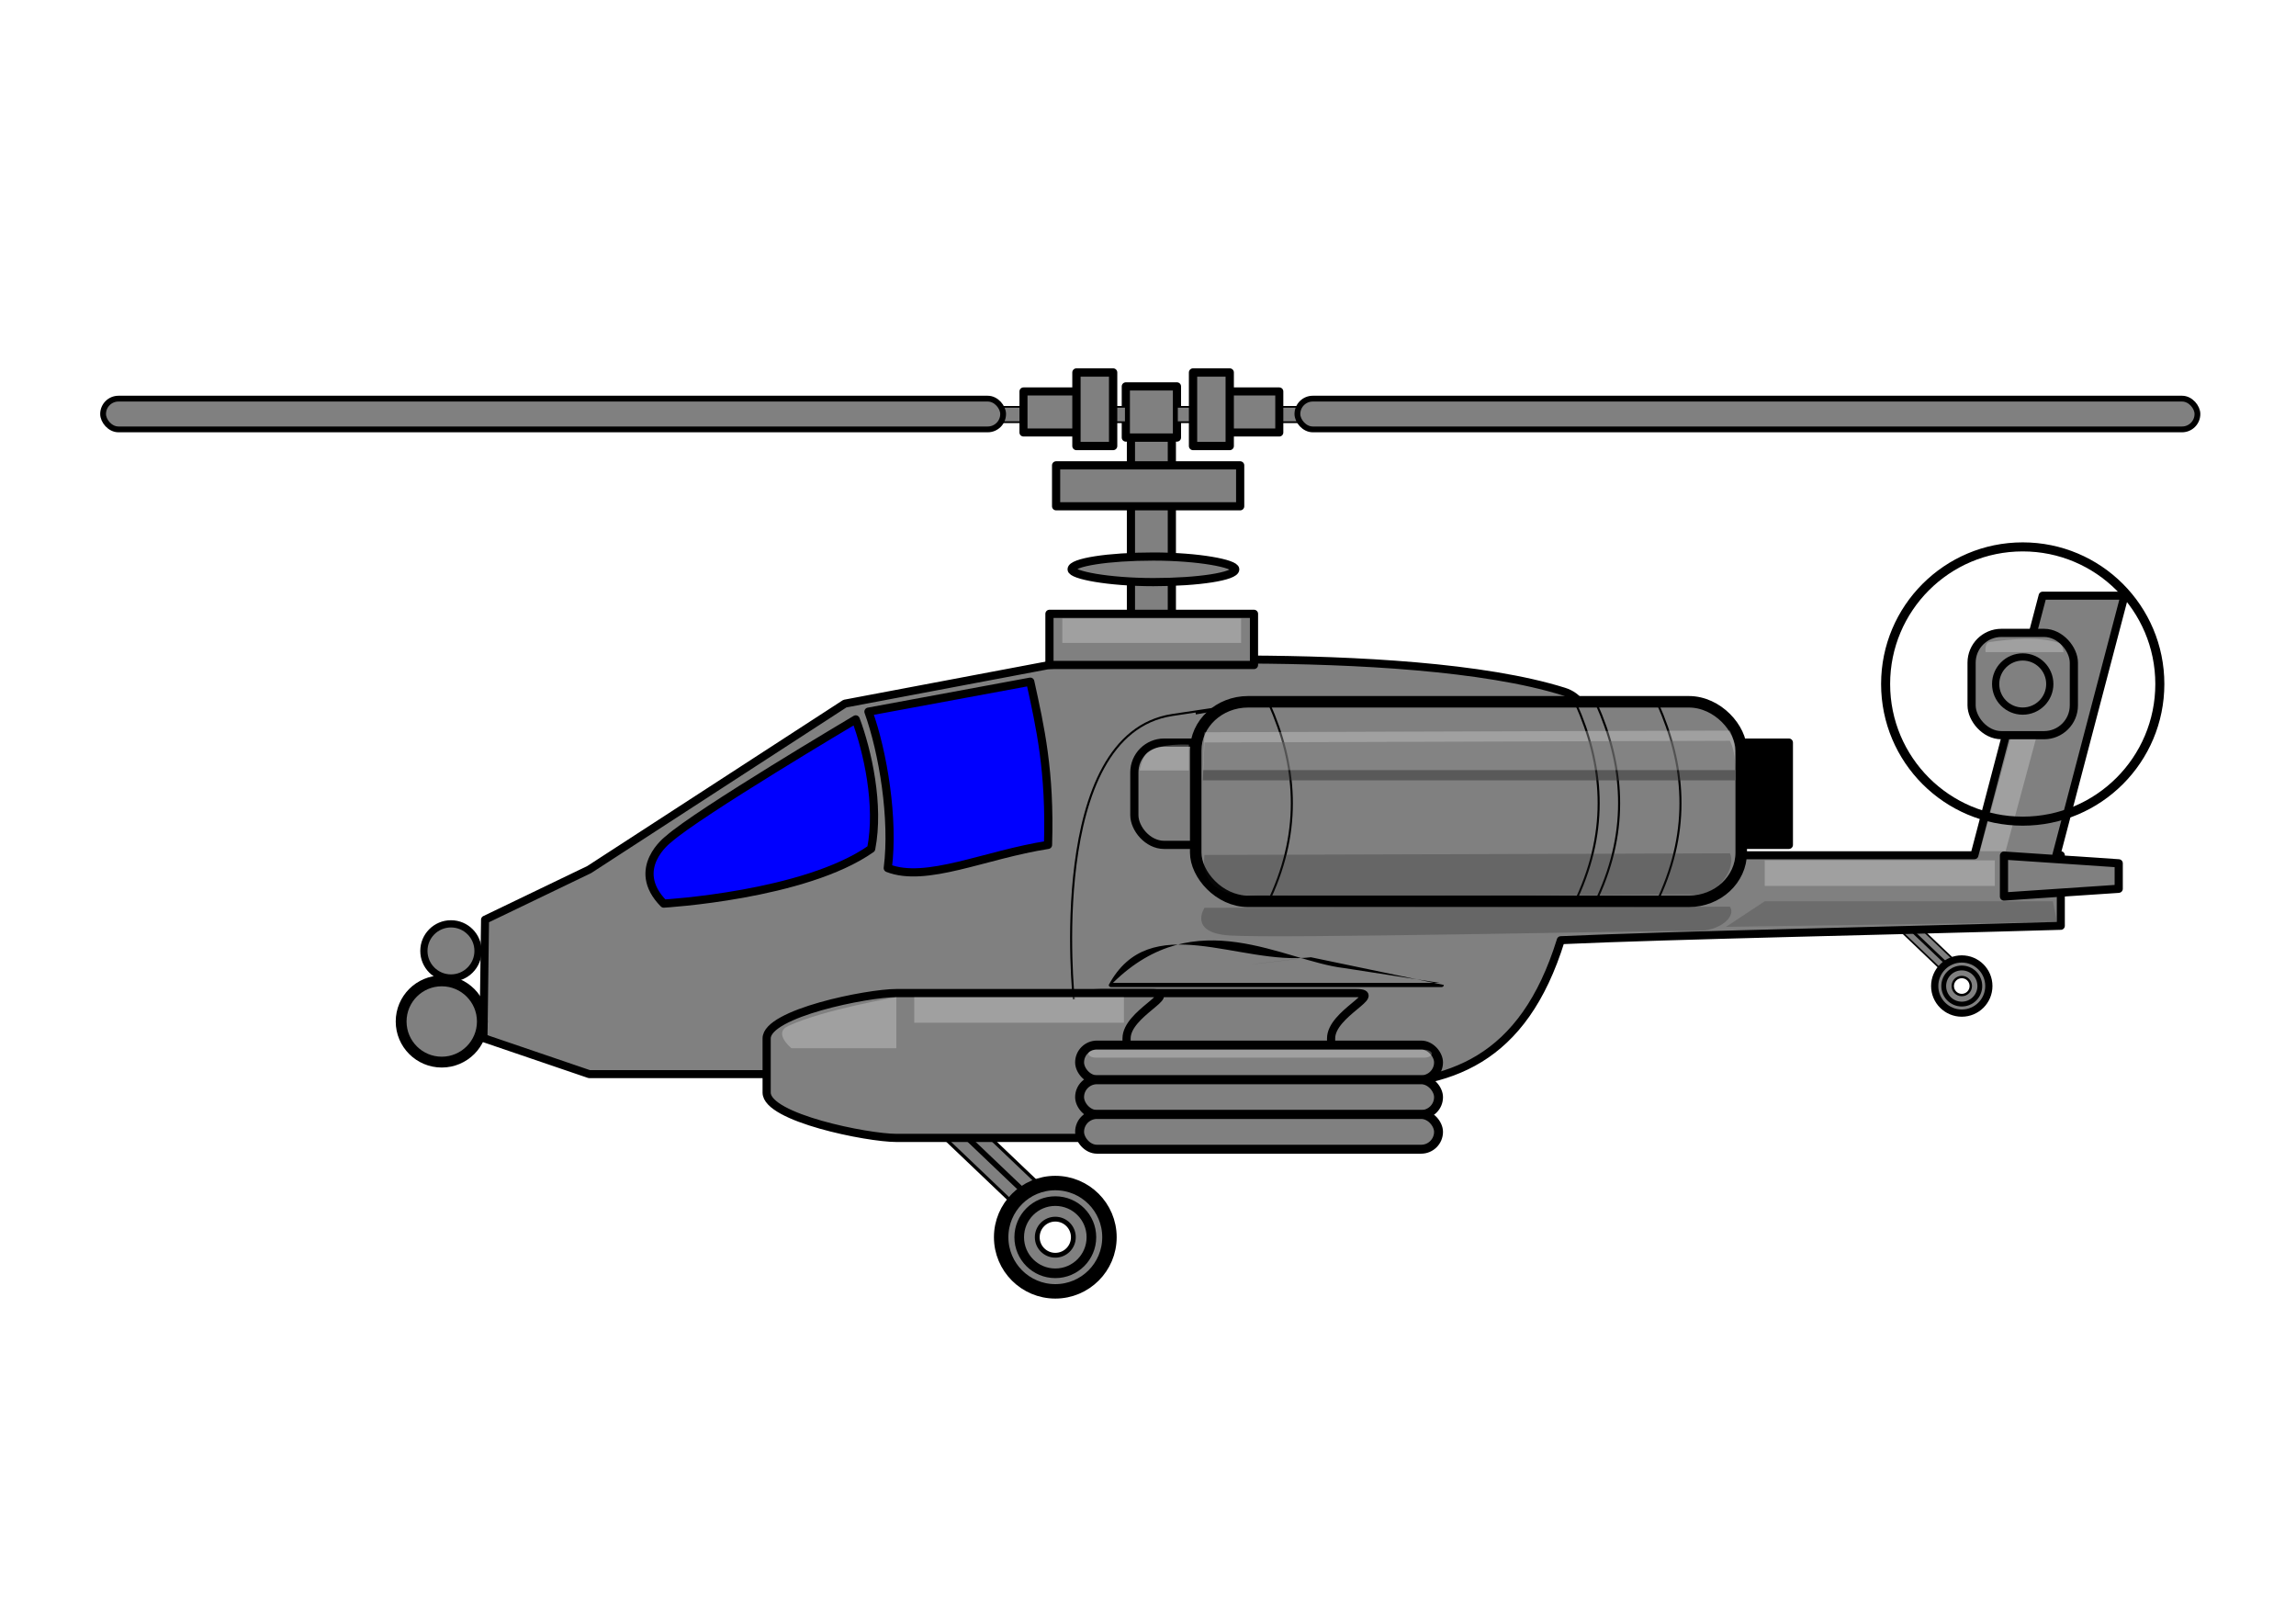 <?xml version="1.0" encoding="UTF-8" standalone="no"?>
<!-- Created with Inkscape (http://www.inkscape.org/) -->

<svg
   width="1122.52"
   height="793.701"
   viewBox="0 0 297 210"
   version="1.1"
   id="svg11279"
   inkscape:version="1.1 (c68e22c387, 2021-05-23)"
   sodipodi:docname="Helicopter.svg"
   inkscape:export-filename="D:\Helicopter.png"
   inkscape:export-xdpi="96"
   inkscape:export-ydpi="96"
   xmlns:inkscape="http://www.inkscape.org/namespaces/inkscape"
   xmlns:sodipodi="http://sodipodi.sourceforge.net/DTD/sodipodi-0.dtd"
   xmlns="http://www.w3.org/2000/svg"
   xmlns:svg="http://www.w3.org/2000/svg">
  <sodipodi:namedview
     id="namedview11281"
     pagecolor="#ffffff"
     bordercolor="#666666"
     borderopacity="1.0"
     inkscape:pageshadow="2"
     inkscape:pageopacity="0.0"
     inkscape:pagecheckerboard="0"
     inkscape:document-units="mm"
     showgrid="false"
     units="px"
     inkscape:zoom="0.65260559"
     inkscape:cx="466.59116"
     inkscape:cy="496.47138"
     inkscape:current-layer="layer1"
     inkscape:window-width="1366"
     inkscape:window-height="706"
     inkscape:window-x="-8"
     inkscape:window-y="-8"
     inkscape:window-maximized="1" />
  <defs
     id="defs11276" />
  <g
     inkscape:label="Warstwa 1"
     inkscape:groupmode="layer"
     id="layer1">
    <path
       id="rect9538"
       style="opacity:1;fill:#808080;fill-rule:evenodd;stroke:#000000;stroke-width:0.215;stroke-linejoin:round"
       d="m 246.314,119.318 h 1.377 l 6.155,5.864 h -1.377 z"
       sodipodi:nodetypes="ccccc" />
    <path
       id="path9834"
       style="opacity:1;fill:#808080;fill-rule:evenodd;stroke:#000000;stroke-width:0.215;stroke-linejoin:round"
       d="m 244.726,119.318 h 1.377 l 6.155,5.864 h -1.377 z"
       sodipodi:nodetypes="ccccc" />
    <path
       id="rect11612"
       style="opacity:1;fill:#808080;fill-rule:evenodd;stroke:#000000;stroke-width:1.037;stroke-linejoin:round;stroke-miterlimit:4;stroke-dasharray:none"
       d="m 264.225,77.042 -8.824,33.57 -53.503,0.003 c 0,0 8.234,-18.713 0.405,-21.165 -20.659,-6.469 -66.551,-3.446 -66.551,-3.446 l -26.458,5 -33.073,21.459 -13.478,6.486 -0.203,15.309 13.681,4.663 h 33.073 26.458 c 27.894,-4.543 56.416,14.075 66.146,-17.321 14.386,-0.651 44.049,-1.246 64.681,-1.86 v -9.128 h -0.584 l 8.823,-33.57 z"
       sodipodi:nodetypes="cccscccccccccccccc" />
    <g
       transform="translate(-14.552)"
       id="g15306">
      <path
         style="color:#000000;fill:#808080;fill-rule:evenodd;stroke-width:0.542;stroke-linejoin:round;-inkscape-stroke:none"
         d="m 158.245,121.744 h 42.803 v 5.644 h -42.803 z"
         id="path2646" />
      <path
         style="color:#000000;fill:#000000;fill-rule:evenodd;stroke-linejoin:round;-inkscape-stroke:none"
         d="m 157.975,127.389 c 7.2e-4,0.149 0.122,0.27 0.271,0.27 h 42.803 c 0.149,3.6e-4 0.271,-0.12 0.271,-0.27 l -17.198,-3.585 c -17.198,2.06 0.15,-3.6e-4 0,0 -9.288,1.112 -20.815,-6.329 -26.148,3.585 z m 30.454,-2.183 12.349,1.912 h -42.262 c 10.708,-10.548 22.098,-2.808 29.913,-1.912 z"
         id="path2648"
         sodipodi:nodetypes="ccccccccccc" />
    </g>
    <path
       id="rect11610"
       style="opacity:1;fill:#808080;fill-rule:evenodd;stroke:#000000;stroke-width:1.058;stroke-linejoin:round"
       d="m 259.225,110.655 14.843,1 v 3.292 l -14.843,1 z"
       sodipodi:nodetypes="ccccc" />
    <rect
       style="opacity:1;fill:#808080;fill-opacity:1;fill-rule:evenodd;stroke:#000000;stroke-width:1.058;stroke-linejoin:round;stroke-miterlimit:4;stroke-dasharray:none;stroke-opacity:1"
       id="rect11638"
       width="5.292"
       height="23.106"
       x="146.293"
       y="56.589" />
    <rect
       style="opacity:1;fill:#808080;fill-opacity:1;fill-rule:evenodd;stroke:#000000;stroke-width:1.058;stroke-linejoin:round;stroke-miterlimit:4;stroke-dasharray:none;stroke-opacity:1"
       id="rect11632"
       width="26.458"
       height="6.615"
       x="135.752"
       y="79.389" />
    <rect
       style="opacity:1;fill:#808080;fill-opacity:1;fill-rule:evenodd;stroke:#000000;stroke-width:1.058;stroke-linejoin:round;stroke-miterlimit:4;stroke-dasharray:none;stroke-opacity:1"
       id="rect11636"
       width="23.812"
       height="5.292"
       x="136.612"
       y="60.185" />
    <rect
       style="opacity:1;fill:#808080;fill-opacity:1;fill-rule:evenodd;stroke:#000000;stroke-width:1.058;stroke-linejoin:round;stroke-miterlimit:4;stroke-dasharray:none;stroke-opacity:1"
       id="rect11634"
       width="21.167"
       height="3.307"
       x="138.619"
       y="71.98"
       ry="1.654"
       rx="10.583" />
    <rect
       style="opacity:1;fill:#808080;fill-opacity:1;fill-rule:evenodd;stroke:#000000;stroke-width:1.058;stroke-linejoin:round;stroke-miterlimit:4;stroke-dasharray:none;stroke-opacity:1"
       id="rect11640"
       width="6.615"
       height="6.615"
       x="145.631"
       y="49.974" />
    <rect
       style="opacity:1;fill:#808080;fill-opacity:1;fill-rule:evenodd;stroke:#000000;stroke-width:0.226;stroke-linejoin:round;stroke-opacity:1"
       id="rect11642"
       width="21.167"
       height="1.984"
       x="152.246"
       y="52.62" />
    <rect
       style="opacity:1;fill:#808080;fill-opacity:1;fill-rule:evenodd;stroke:#000000;stroke-width:0.75;stroke-linejoin:round;stroke-opacity:1"
       id="rect11765"
       width="116.424"
       height="3.976"
       x="167.826"
       y="51.558"
       ry="1.988" />
    <rect
       style="opacity:1;fill:#808080;fill-opacity:1;fill-rule:evenodd;stroke:#000000;stroke-width:0.226;stroke-linejoin:round;stroke-opacity:1"
       id="rect11644"
       width="21.167"
       height="1.984"
       x="124.465"
       y="52.62" />
    <rect
       style="opacity:1;fill:#808080;fill-opacity:1;fill-rule:evenodd;stroke:#000000;stroke-width:0.75;stroke-linejoin:round;stroke-opacity:1"
       id="rect11646"
       width="116.424"
       height="3.976"
       x="13.336"
       y="51.558"
       ry="1.988" />
    <path
       id="path9961"
       style="opacity:1;fill:#808080;fill-rule:evenodd;stroke:#000000;stroke-width:0.43;stroke-linejoin:round"
       d="m 118.43,143.595 h 2.754 l 12.309,11.728 h -2.754 z"
       sodipodi:nodetypes="ccccc" />
    <path
       id="path9959"
       style="opacity:1;fill:#808080;fill-rule:evenodd;stroke:#000000;stroke-width:0.43;stroke-linejoin:round"
       d="m 121.604,143.595 h 2.754 l 12.309,11.728 h -2.754 z"
       sodipodi:nodetypes="ccccc" />
    <path
       id="path15231"
       style="fill:#808080;fill-rule:evenodd;stroke:#000000;stroke-width:1.058"
       d="m 142.405,128.439 h 33.002 c 3.755,0 -3.222,2.614 -3.222,5.862 v 7.007 c 0,3.248 6.977,5.862 3.222,5.862 h -33.002 c -3.755,0 -16.777,-2.614 -16.777,-5.862 v -7.007 c 0,-3.248 13.022,-5.862 16.777,-5.862 z"
       sodipodi:nodetypes="sccccssss" />
    <path
       id="rect153"
       style="fill:#808080;fill-rule:evenodd;stroke:#000000;stroke-width:1.058"
       d="m 115.947,128.439 h 33.002 c 3.755,0 -3.222,2.614 -3.222,5.862 v 7.007 c 0,3.248 6.977,5.862 3.222,5.862 h -33.002 c -3.755,0 -16.777,-2.614 -16.777,-5.862 v -7.007 c 0,-3.248 13.022,-5.862 16.777,-5.862 z"
       sodipodi:nodetypes="sccccssss" />
    <rect
       style="opacity:1;fill:#808080;fill-opacity:1;fill-rule:evenodd;stroke:#000000;stroke-width:1.058;stroke-linejoin:round;stroke-miterlimit:4;stroke-dasharray:none;stroke-opacity:1"
       id="rect253"
       width="13.229"
       height="13.229"
       x="146.734"
       y="96.042"
       ry="3.852" />
    <path
       style="color:#000000;fill:#ffffff;fill-rule:evenodd;stroke-width:0.793;stroke-linejoin:round;-inkscape-stroke:none;opacity:0.25"
       d="m -110.092,256.13 27.77,7.5 v 3.304 l -27.77,-7.5 z"
       id="rect11764"
       transform="rotate(-90)" />
    <rect
       style="opacity:1;fill:#808080;fill-opacity:1;fill-rule:evenodd;stroke:#000000;stroke-width:1.058;stroke-linejoin:round;stroke-miterlimit:4;stroke-dasharray:none;stroke-opacity:1"
       id="rect471"
       width="13.229"
       height="13.229"
       x="255.036"
       y="81.853"
       ry="3.852" />
    <rect
       style="opacity:1;fill:#000000;fill-opacity:1;fill-rule:evenodd;stroke:#000000;stroke-width:1.058;stroke-linejoin:round;stroke-miterlimit:4;stroke-dasharray:none;stroke-opacity:1"
       id="rect9020"
       width="13.229"
       height="13.229"
       x="218.171"
       y="96.042"
       ry="0" />
    <path
       style="fill:none;stroke:#000000;stroke-width:0.265px;stroke-linecap:butt;stroke-linejoin:miter;stroke-opacity:1"
       d="m 154.672,92.272 c 0,0 13.337,-2.297 -3.041,0.203 -16.378,2.499 -12.729,36.766 -12.729,36.766"
       id="path10563"
       sodipodi:nodetypes="csc" />
    <rect
       style="opacity:1;fill:#808080;fill-opacity:1;fill-rule:evenodd;stroke:#000000;stroke-width:1.487;stroke-linejoin:round;stroke-opacity:1"
       id="rect473"
       width="70.565"
       height="25.805"
       x="154.672"
       y="90.764"
       ry="6.297"
       rx="6.779" />
    <ellipse
       style="fill:#808080;fill-opacity:1;stroke:#000000;stroke-width:1.401;stroke-miterlimit:4;stroke-dasharray:none;stroke-opacity:1"
       id="path5725"
       cx="57.143"
       cy="132.114"
       rx="5.253"
       ry="5.253" />
    <ellipse
       style="fill:#808080;fill-opacity:1;stroke:#000000;stroke-width:0.934;stroke-miterlimit:4;stroke-dasharray:none;stroke-opacity:1"
       id="ellipse5807"
       cx="58.334"
       cy="122.986"
       rx="3.502"
       ry="3.502" />
    <path
       id="rect5809"
       style="opacity:1;fill:#0000ff;fill-rule:evenodd;stroke:#000000;stroke-width:1.058;stroke-linejoin:round"
       d="m 112.338,92.042 20.932,-3.878 c 1.28,5.836 2.596,11.587 2.297,21.108 -8.181,1.271 -15.761,4.942 -20.729,3 0.815,-6.314 -0.609,-14.996 -2.5,-20.23 z"
       sodipodi:nodetypes="ccccc" />
    <path
       id="rect5829"
       style="opacity:1;fill:#0000ff;fill-rule:evenodd;stroke:#000000;stroke-width:1.058;stroke-linejoin:round"
       d="m 86.463,108.542 c 3.852,-3.428 24.229,-15.5 24.229,-15.5 1.522,4.063 3.109,11.088 2,16.73 -8.607,6.055 -26.837,7.094 -26.837,7.094 -4.459,-4.529 0.608,-8.324 0.608,-8.324 z"
       sodipodi:nodetypes="cccsc" />
    <rect
       style="opacity:1;fill:#808080;fill-opacity:1;fill-rule:evenodd;stroke:#000000;stroke-width:1.155;stroke-linejoin:round;stroke-miterlimit:4;stroke-dasharray:none;stroke-opacity:1"
       id="rect8778"
       width="46.43"
       height="4.491"
       x="139.652"
       y="135.16"
       ry="2.245" />
    <rect
       style="opacity:1;fill:#808080;fill-opacity:1;fill-rule:evenodd;stroke:#000000;stroke-width:1.155;stroke-linejoin:round;stroke-miterlimit:4;stroke-dasharray:none;stroke-opacity:1"
       id="rect9016"
       width="46.43"
       height="4.491"
       x="139.652"
       y="139.651"
       ry="2.245" />
    <rect
       style="opacity:1;fill:#808080;fill-opacity:1;fill-rule:evenodd;stroke:#000000;stroke-width:1.155;stroke-linejoin:round;stroke-miterlimit:4;stroke-dasharray:none;stroke-opacity:1"
       id="rect9018"
       width="46.43"
       height="4.491"
       x="139.652"
       y="144.141"
       ry="2.245" />
    <rect
       style="opacity:1;fill:#808080;fill-opacity:1;fill-rule:evenodd;stroke:#000000;stroke-width:1.04;stroke-linejoin:round;stroke-miterlimit:4;stroke-dasharray:none;stroke-opacity:1"
       id="rect9223"
       width="7.956"
       height="5.31"
       x="132.393"
       y="50.626" />
    <rect
       style="opacity:1;fill:#808080;fill-opacity:1;fill-rule:evenodd;stroke:#000000;stroke-width:1.075;stroke-linejoin:round;stroke-miterlimit:4;stroke-dasharray:none;stroke-opacity:1"
       id="rect9139"
       width="4.746"
       height="9.509"
       x="139.244"
       y="48.175" />
    <rect
       style="opacity:1;fill:#808080;fill-opacity:1;fill-rule:evenodd;stroke:#000000;stroke-width:1.04;stroke-linejoin:round;stroke-miterlimit:4;stroke-dasharray:none;stroke-opacity:1"
       id="rect9225"
       width="7.956"
       height="5.31"
       x="157.528"
       y="50.626" />
    <rect
       style="opacity:1;fill:#808080;fill-opacity:1;fill-rule:evenodd;stroke:#000000;stroke-width:1.075;stroke-linejoin:round;stroke-miterlimit:4;stroke-dasharray:none;stroke-opacity:1"
       id="rect9141"
       width="4.746"
       height="9.509"
       x="154.326"
       y="48.175" />
    <ellipse
       style="fill:#808080;fill-opacity:1;stroke:#000000;stroke-width:0.934;stroke-miterlimit:4;stroke-dasharray:none;stroke-opacity:1"
       id="ellipse9227"
       cx="261.65"
       cy="88.467"
       rx="3.502"
       ry="3.502" />
    <ellipse
       style="fill:none;fill-opacity:1;stroke:#000000;stroke-width:1.169;stroke-miterlimit:4;stroke-dasharray:none;stroke-opacity:1"
       id="ellipse9229"
       cx="261.65"
       cy="88.467"
       rx="17.736"
       ry="17.736" />
    <ellipse
       style="fill:#808080;fill-opacity:1;stroke:#000000;stroke-width:0.934;stroke-miterlimit:4;stroke-dasharray:none;stroke-opacity:1"
       id="ellipse9836"
       cx="253.766"
       cy="127.527"
       rx="3.502"
       ry="3.502" />
    <circle
       style="fill:#808080;fill-opacity:1;stroke:#000000;stroke-width:0.623;stroke-miterlimit:4;stroke-dasharray:none;stroke-opacity:1"
       id="ellipse9937"
       cx="253.766"
       cy="127.527"
       r="2.335" />
    <circle
       style="fill:#ffffff;fill-opacity:1;stroke:#000000;stroke-width:0.311;stroke-miterlimit:4;stroke-dasharray:none;stroke-opacity:1"
       id="circle9939"
       cx="253.766"
       cy="127.527"
       r="1.167" />
    <ellipse
       style="fill:#808080;fill-opacity:1;stroke:#000000;stroke-width:1.868;stroke-miterlimit:4;stroke-dasharray:none;stroke-opacity:1"
       id="ellipse9963"
       cx="136.51"
       cy="160.012"
       rx="7.004"
       ry="7.004" />
    <ellipse
       style="fill:#808080;fill-opacity:1;stroke:#000000;stroke-width:1.245;stroke-miterlimit:4;stroke-dasharray:none;stroke-opacity:1"
       id="circle9965"
       cx="136.51"
       cy="160.012"
       rx="4.669"
       ry="4.669" />
    <ellipse
       style="fill:#ffffff;fill-opacity:1;stroke:#000000;stroke-width:0.623;stroke-miterlimit:4;stroke-dasharray:none;stroke-opacity:1"
       id="circle9967"
       cx="136.51"
       cy="160.012"
       rx="2.335"
       ry="2.335" />
    <path
       style="fill:none;stroke:#000000;stroke-width:0.265px;stroke-linecap:butt;stroke-linejoin:miter;stroke-opacity:1"
       d="m 214.436,91.021 c 3.5,7.844 4.273,16.096 0.143,25.084"
       id="path11363"
       sodipodi:nodetypes="cc" />
    <path
       style="fill:none;stroke:#000000;stroke-width:0.265px;stroke-linecap:butt;stroke-linejoin:miter;stroke-opacity:1"
       d="m 203.853,91.021 c 3.5,7.844 4.273,16.096 0.143,25.084"
       id="path11540"
       sodipodi:nodetypes="cc" />
    <path
       style="fill:none;stroke:#000000;stroke-width:0.265px;stroke-linecap:butt;stroke-linejoin:miter;stroke-opacity:1"
       d="m 206.499,91.021 c 3.5,7.844 4.273,16.096 0.143,25.084"
       id="path11542"
       sodipodi:nodetypes="cc" />
    <path
       style="fill:none;stroke:#000000;stroke-width:0.265px;stroke-linecap:butt;stroke-linejoin:miter;stroke-opacity:1"
       d="m 164.165,91.021 c 3.5,7.844 4.273,16.096 0.143,25.084"
       id="path11544"
       sodipodi:nodetypes="cc" />
    <path
       style="color:#000000;opacity:0.25;fill:#ffffff;fill-rule:evenodd;stroke-width:0.683;stroke-linejoin:round;-inkscape-stroke:none"
       d="m 137.416,79.995 h 23.129 v 3.153 h -23.129 z"
       id="rect11546" />
    <path
       style="color:#000000;opacity:0.25;fill:#ffffff;fill-rule:evenodd;stroke-width:0.383;stroke-linejoin:round;-inkscape-stroke:none"
       d="M 148.423,97.308 C 149.981,96.08 153.79,96.305 153.79,96.305 v 3.342 h -6.371 c 0,0 0.337,-1.814 1.003,-2.339 z"
       id="rect11566"
       sodipodi:nodetypes="scccs" />
    <path
       style="color:#000000;opacity:0.5;fill:#333333;fill-rule:evenodd;stroke-width:0.742;stroke-linejoin:round;-inkscape-stroke:none"
       d="m 155.808,96.025 67.964,-0.215 c 0.86,1.778 0.645,3.412 0.645,5.118 h -68.824 z"
       id="path12991"
       sodipodi:nodetypes="ccccc" />
    <path
       style="color:#000000;opacity:0.25;fill:#ffffff;fill-rule:evenodd;stroke-width:0.742;stroke-linejoin:round;-inkscape-stroke:none"
       d="m 155.808,94.702 67.964,-0.215 c 0.86,1.778 0.645,3.412 0.645,5.118 h -68.824 z"
       id="rect11568"
       sodipodi:nodetypes="ccccc" />
    <path
       style="color:#000000;opacity:0.25;fill:#ffffff;fill-rule:evenodd;stroke-width:0.539;stroke-linejoin:round;-inkscape-stroke:none"
       d="m 141.757,135.767 h 42.485 c 0.537,0 0.969,0.228 0.969,0.51 0,0.283 -0.432,0.51 -0.969,0.51 h -42.485 c -0.537,0 -0.969,-0.228 -0.969,-0.51 0,-0.283 0.432,-0.51 0.969,-0.51 z"
       id="rect11663" />
    <path
       style="color:#000000;opacity:0.25;fill:#ffffff;fill-rule:evenodd;stroke-width:0.757;stroke-linejoin:round;-inkscape-stroke:none"
       d="m 101.955,132.695 c 4.558,-2.122 13.992,-3.727 13.992,-3.727 v 6.608 h -13.562 c 0,0 -2.427,-1.952 -0.43,-2.882 z"
       id="rect11758"
       sodipodi:nodetypes="scccs" />
    <path
       style="color:#000000;fill:#ffffff;fill-rule:evenodd;stroke-width:0.757;stroke-linejoin:round;-inkscape-stroke:none;opacity:0.25"
       d="m 118.26,128.968 h 27.125 v 3.304 h -27.125 z"
       id="rect11760" />
    <path
       style="color:#000000;opacity:0.25;fill:#ffffff;fill-rule:evenodd;stroke-width:0.793;stroke-linejoin:round;-inkscape-stroke:none"
       d="m 228.276,111.274 h 29.77 v 3.304 h -29.77 z"
       id="rect11762" />
    <path
       style="color:#000000;opacity:0.25;fill:#ffffff;fill-rule:evenodd;stroke-width:0.361;stroke-linejoin:round;-inkscape-stroke:none"
       d="m 257.346,83.039 c 2.881,-0.402 6.283,-0.717 8.871,0.072 0.644,0.196 0.717,1.231 0.717,1.231 h -10.089 c 0,0 -0.165,-1.21 0.502,-1.303 z"
       id="rect11881"
       sodipodi:nodetypes="ssccs" />
    <path
       style="color:#000000;opacity:0.25;fill:#1a1a1a;fill-rule:evenodd;stroke-width:0.742;stroke-linejoin:round;-inkscape-stroke:none"
       d="m 155.808,110.577 67.964,-0.215 c 0.86,1.778 -1.362,5.389 -4.444,5.333 -6.238,-0.114 -52.702,0.613 -59.149,0 -5.415,-0.515 -4.326,-5.209 -4.372,-5.118 z"
       id="path13086"
       sodipodi:nodetypes="ccssc" />
    <path
       style="color:#000000;opacity:0.25;fill:#1a1a1a;fill-rule:evenodd;stroke-width:0.626;stroke-linejoin:round;-inkscape-stroke:none"
       d="m 155.808,117.416 67.964,-0.153 c 0.86,1.265 -1.29,3.191 -4.372,3.151 -6.238,-0.081 -53.92,1.009 -60.367,0.573 -5.415,-0.366 -3.18,-3.636 -3.225,-3.571 z"
       id="path13719"
       sodipodi:nodetypes="ccccc" />
    <path
       style="color:#000000;opacity:0.25;fill:#333333;fill-rule:evenodd;stroke-width:0.793;stroke-linejoin:round;-inkscape-stroke:none"
       d="M 228.276,116.566 H 265.547 l 0.532,2.674 -42.803,0.63 z"
       id="path13896"
       sodipodi:nodetypes="ccccc" />
  </g>
</svg>
